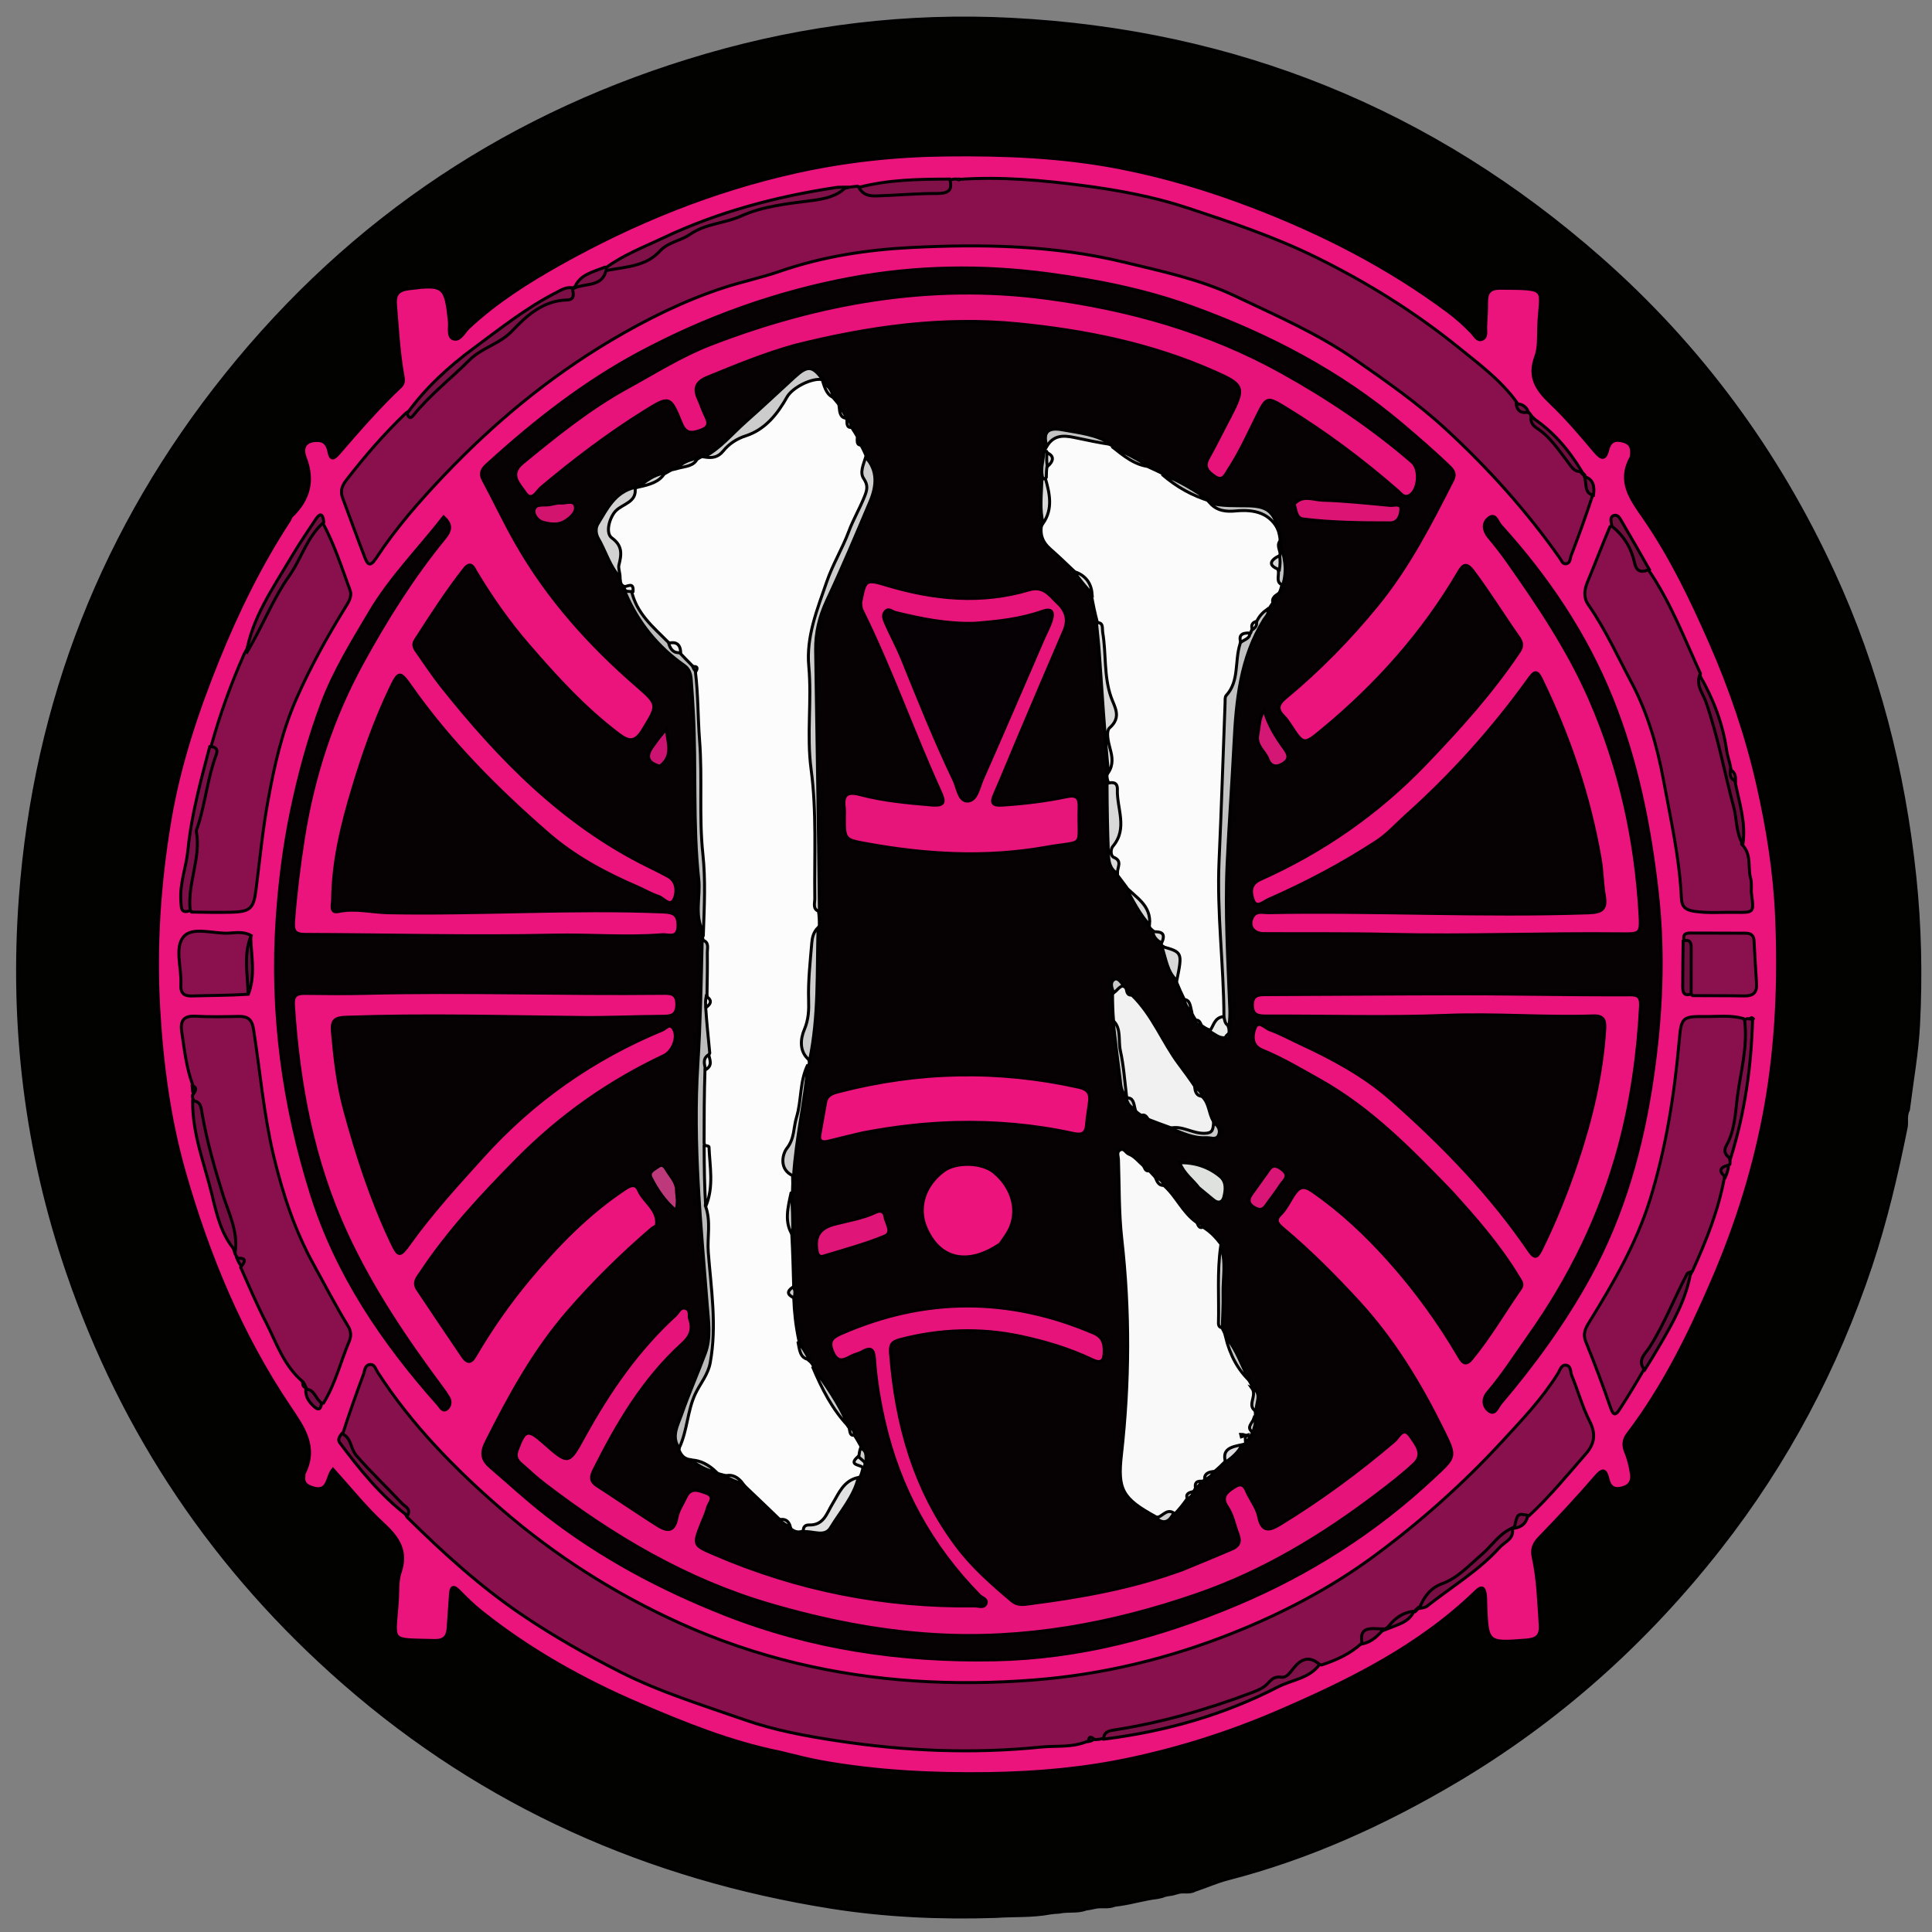 <svg id="vector" xmlns="http://www.w3.org/2000/svg" width="200" height="200" viewBox="0 0 650 650"><rect x="0" y="0" width="650" height="650" fill="#808080" stroke="none"/><path fill="#020201" d="M641.26,379.52C638.07,395.36 634.45,410.71 629.47,425.69C617.95,460.27 601.12,492.1 578.66,520.76C553.87,552.4 524.38,578.88 489.66,599.42C465.55,613.68 440.29,625.12 413.1,632.13C409.46,633.06 406,634.65 402.05,635.95C399.97,637.1 398.01,636.06 395.92,636.86C395.27,637.06 394.98,637.11 394.48,637.25C393.31,637.47 392.31,637.47 391.06,638.02C390.34,638.18 389.98,638.24 389.35,638.41C385.09,638.9 381.24,640.13 376.88,640.76C376.1,640.89 375.71,640.93 375.03,641.01C372.69,642.02 370.47,641.13 368.01,641.81C367,642.06 366.35,642.13 365.38,642.28C362.38,643.41 359.48,642.65 356.33,643.33C355.18,643.39 354.46,643.43 353.39,643.59C347.18,644.77 341.25,644.33 334.93,644.77C316.17,645.38 297.75,644.53 279.77,641.69C218.19,631.93 163.04,607.59 115.77,566.3C72.53,528.53 41.44,482.57 22.82,428.32C8.75,387.34 3.62,345.13 6.85,301.88C11.77,236.15 34.84,177.5 75.99,126.18C118.38,73.31 172.41,37.5 237.55,18.57C271.1,8.82 305.39,4.69 340.25,6.49C415.59,10.37 481.79,37.07 538.48,87C572.08,116.58 598.02,151.9 616.72,192.49C631.72,225.05 640.49,259.29 644.23,295C645.97,311.66 646.32,328.22 645.47,344.83C644.99,354.26 643.27,363.62 642.06,373.41C640.96,375.51 641.75,377.4 641.26,379.52z" stroke="#000000" id="path_0"/><path fill="#EA147C" d="M262.34,589.48C245.57,586.08 230.2,579.83 214.96,573.29C195.94,565.13 178,555.04 161.78,542.09C159.2,540.03 156.83,537.68 154.51,535.32C152.68,533.46 151.76,533.58 151.57,536.27C151.29,540.09 151.03,543.91 150.77,547.73C150.57,550.67 149.4,552.03 146.08,551.93C130.57,551.49 132.74,552.91 133.7,538.4C133.91,535.25 133.62,531.91 134.61,529.01C137.03,521.9 134.05,517.43 128.99,512.76C122.94,507.19 117.77,500.66 112.02,494.33C109.8,496.9 110.66,502.33 105.08,500.49C102.91,499.78 101.97,498.86 102.24,496.67C102.28,496.34 102.21,495.96 102.35,495.68C106.85,486.76 101.98,480.16 97.27,473.16C81,448.95 70,422.25 62.03,394.36C56.92,376.44 54.47,357.98 53.4,339.3C52.19,318.09 53.62,297.1 57.12,276.22C60.26,257.46 66.24,239.53 73.35,221.94C79.96,205.57 87.72,189.81 97.39,175.02C97.66,174.61 97.75,174.03 98.08,173.7C103.89,168.13 105.68,161.77 102.68,154.01C101.38,150.66 102.59,148.11 106.85,148.19C109.41,148.23 110.27,149.92 110.67,152.01C111.19,154.69 112.2,154.58 113.79,152.75C120.55,144.95 127.29,137.13 134.81,130.04C136.09,128.83 135.72,127.4 135.45,125.87C134.12,118.17 133.71,110.36 133.06,102.58C132.75,98.87 134.12,97.58 137.63,97.14C149.28,95.68 149.94,96.19 151.19,108.06C151.41,110.11 150.55,113.3 152.48,113.99C154.78,114.83 156.09,111.7 157.7,110.2C166.89,101.63 177.43,94.94 188.27,88.85C213.43,74.73 239.99,63.96 268.23,57.74C284.68,54.12 301.35,52.33 318.22,52.14C337.9,51.91 357.49,52.68 376.86,56.46C392.03,59.43 406.78,63.85 421.25,69.39C444.79,78.4 467.02,89.75 487.27,104.84C490.09,106.94 492.66,109.27 495.1,111.79C496.08,112.8 496.96,114.77 498.56,114.17C500.41,113.48 499.74,111.32 499.84,109.74C500,107.08 500.14,104.41 500.13,101.75C500.11,98.56 501.1,96.94 504.77,96.97C521.68,97.11 518.11,96.83 517.68,110.21C517.58,113.52 517.8,117.08 516.68,120.08C514.13,126.9 517.08,131.15 521.77,135.6C527.05,140.61 531.78,146.24 536.5,151.81C538.61,154.3 539.98,155.03 540.93,151.27C541.68,148.28 543.43,147.69 546.15,148.44C548.92,149.2 549.16,151.17 548.85,153.5C548.82,153.66 548.79,153.84 548.71,153.98C544.22,162.17 548.82,167.99 553.28,174.46C562.25,187.48 569.07,201.71 575.43,216.2C582.2,231.62 587.6,247.41 591.34,263.81C594.7,278.58 597.1,293.47 597.73,308.64C598.61,329.8 597.8,350.8 594.11,371.74C590.5,392.17 584.37,411.74 576.2,430.7C568.38,448.87 559.69,466.59 547.63,482.44C546.26,484.24 545.96,486.21 546.94,488.53C547.91,490.8 548.47,493.29 548.87,495.75C549.25,498.1 548.46,499.88 545.76,500.59C543.01,501.31 541.63,500.25 541.02,497.74C540.23,494.54 539.41,493.79 536.82,496.8C530.74,503.84 524.39,510.66 517.91,517.34C515.93,519.38 515.24,521.2 515.84,523.95C517.49,531.43 517.66,539.09 518.19,546.71C518.46,550.61 516.71,551.54 513.41,551.79C500.37,552.8 500.38,552.84 499.86,539.83C499.82,538.66 499.87,537.48 499.7,536.34C499.33,533.93 498.43,533.58 496.55,535.4C477.48,553.87 454.23,565.38 430.17,575.77C414.07,582.73 397.51,588.02 380.47,591.67C364.86,595.02 348.95,596.45 332.92,596.69C313.92,596.97 295.05,596.06 276.34,592.69C271.77,591.87 267.27,590.65 262.34,589.48z" stroke="#000000" id="path_1"/><path fill="#060204" d="M488.21,400.83C496.6,410.06 504.54,419.17 510.83,429.62C511.66,431.01 512.62,431.99 511.55,433.53C506.06,441.4 501.25,449.73 495.13,457.17C492.84,459.95 491.78,457.93 490.75,456.19C484,444.71 476.19,433.95 467.34,424.05C459.59,415.39 451.14,407.39 441.47,400.74C438.58,398.75 437.12,399.36 435.46,401.77C433.87,404.09 432.78,406.7 430.69,408.73C428.55,410.8 430.39,412.21 431.97,413.55C441.01,421.17 449.31,429.53 457.3,438.24C469.09,451.12 477.95,465.88 485.61,481.42C489.99,490.31 489.62,490.15 482.28,497.03C462.78,515.29 440.54,529.45 416.07,539.76C390.09,550.7 363.06,557.9 334.54,558.44C303.29,559.04 273.02,554.62 243.79,543.09C222.32,534.63 202.22,523.92 184,509.78C177.45,504.7 171.33,499.03 165.02,493.63C162.18,491.19 161.67,488.93 163.59,485.13C171.38,469.65 179.65,454.49 191.05,441.34C199.75,431.3 209.23,421.97 219.33,413.31C219.83,412.88 220.82,412.57 220.87,412.12C221.49,406.92 216.6,404.49 214.84,400.44C213.76,397.99 211.92,398.93 210.28,400.02C197.82,408.28 187.48,418.93 178,430.29C171.24,438.4 165.12,447.15 159.77,456.33C158.31,458.84 156.98,458.31 155.69,456.42C150.57,448.9 145.52,441.32 140.45,433.76C138.85,431.38 140.56,429.67 141.72,427.93C150.97,414.03 162.28,401.92 173.99,390.06C188.42,375.45 204.82,363.88 223.33,355.16C226.33,353.74 228.11,349.08 226.69,346.35C225.45,343.98 224.03,346.04 222.95,346.49C199.54,356.17 179.3,370.35 162.31,389.21C153.87,398.57 145.36,407.84 138,418.09C134.46,423.02 134.09,423 131.56,417.61C124.89,403.43 120.06,388.62 115.96,373.5C113.59,364.75 112.61,355.93 111.83,347C111.49,343.12 112.81,342.37 116.49,342.24C142.98,341.31 169.45,342.06 195.92,342.32C204.91,342.41 213.9,341.97 222.89,341.92C225.71,341.9 227.65,341.67 227.7,338C227.76,334.19 225.68,334.17 222.92,334.2C189.47,334.58 156.03,333.39 122.58,334.22C115.93,334.38 109.27,334.29 102.62,334.22C99.76,334.18 98.51,334.93 98.73,338.26C100.45,364.83 105.28,390.65 116.52,414.99C125.11,433.61 136.51,450.5 148.71,466.89C149.5,467.95 150.27,469.03 150.94,470.17C151.71,471.47 151.48,473.02 150.51,473.88C148.96,475.26 148.2,473.39 147.43,472.53C128.82,451.62 113.29,428.8 104.8,401.83C95.28,371.6 91.09,340.62 93.26,308.95C94.09,296.9 95.56,284.92 98.04,273C100.62,260.6 103.92,248.46 108.31,236.7C112.38,225.82 118.57,215.83 124.5,205.83C131.38,194.24 140.92,184.63 149.27,173.93C151.91,176.4 151.86,178.25 149.56,181.07C138.89,194.08 129.97,208.32 121.9,223.03C111.78,241.5 105.34,261.28 102.07,282.11C100.63,291.31 99.48,300.52 98.78,309.81C98.55,312.99 99.06,314.36 102.57,314.37C130.52,314.45 158.49,315.2 186.43,314.61C198.56,314.35 210.68,315.44 222.79,314.48C224.92,314.31 228.06,315.97 228.11,311.47C228.15,307.67 226.61,306.97 223.05,306.82C192.26,305.56 161.48,307.67 130.68,307.09C125.07,306.99 119.54,305.46 113.8,306.69C110.91,307.3 111.89,304.23 111.91,302.71C112.03,289.78 115.1,277.35 118.8,265.07C122.24,253.6 126.21,242.32 131.39,231.5C134.09,225.87 134.56,225.72 138.1,230.77C151.26,249.53 167.35,265.64 184.51,280.55C193.21,288.11 203.59,293.74 214.34,298.34C216.78,299.39 219.08,300.81 221.6,301.6C223.32,302.15 225.55,305.49 226.88,302.28C227.76,300.13 227.86,296.56 224.71,294.83C222.52,293.62 220.29,292.52 218.05,291.42C189.51,277.36 167.97,255.27 148.51,230.8C145.64,227.19 143.11,223.31 140.44,219.53C139.57,218.31 138.65,217.05 139.68,215.45C144.95,207.27 150.19,199.07 156.22,191.4C158.5,188.51 159.45,191.25 160.14,192.4C165.35,201.11 171.17,209.4 177.8,217.06C187.13,227.86 196.75,238.39 208.24,247.05C211.81,249.74 213.83,249.61 216.32,245.49C221.28,237.26 221.74,237.19 214.26,230.71C198.32,216.9 184.42,201.39 173.9,183.05C169.85,175.99 166.39,168.59 162.54,161.42C160.95,158.46 163.16,156.92 164.73,155.5C180.26,141.4 196.7,128.58 215.31,118.63C237.63,106.7 261.21,98.28 285.97,93.63C308.11,89.47 330.42,89.12 352.97,92.16C369.39,94.38 385.43,97.58 400.88,103.19C426.63,112.53 450.73,125 471.81,142.86C477.14,147.39 482.42,151.93 487.46,156.77C488.87,158.14 489.86,159.36 488.76,161.51C481.31,176.17 473.79,190.82 463.32,203.62C454.04,214.96 443.81,225.42 432.52,234.77C429.63,237.16 429.7,238.8 432.06,241.16C432.88,241.97 433.53,242.97 434.16,243.94C438.62,250.74 438.59,250.71 445.03,245.39C463.23,230.33 478.75,212.96 490.72,192.52C492.16,190.07 493.28,189.03 495.65,192.19C501.04,199.37 505.72,207 510.87,214.32C512.09,216.06 512.36,217.37 511.11,219.23C501.94,232.94 490.97,245.09 479.56,256.97C463.54,273.65 445,286.51 424,295.9C420.18,297.6 420.85,300.79 421.72,303C422.78,305.66 425.15,303.33 426.73,302.64C439.37,297.08 451.56,290.65 463.12,283.09C466.78,280.71 469.64,277.43 472.87,274.55C488.41,260.67 502.27,245.27 514.42,228.35C516.34,225.68 517.15,225.55 518.63,228.61C527.95,247.86 534.73,267.92 538.37,289C539.08,293.09 539.06,297.3 539.77,301.39C540.54,305.85 539.02,306.95 534.54,307.11C498.6,308.35 462.67,306.39 426.73,307.06C424.85,307.1 422.57,306.26 421.37,308.62C419.91,311.49 421.62,314.07 425.11,314.1C439.26,314.2 453.42,314.01 467.57,314.35C493.39,314.96 519.2,313.9 545.01,314.17C551.97,314.24 552.14,314.28 551.74,307.35C550.33,282.41 544.99,258.35 535.01,235.42C527.71,218.62 517.51,203.5 507,188.6C505.09,185.9 503.04,183.28 500.91,180.74C499.14,178.64 498.73,176.16 500.64,174.47C503.14,172.27 503.79,175.61 504.88,176.81C520.65,194.19 533.63,213.5 542.36,235.27C550.73,256.14 555.08,278.03 557.6,300.47C559.94,321.36 558.91,342.05 555.93,362.52C552.53,385.83 546.29,408.46 534.74,429.53C526.28,444.95 516.09,458.9 504.81,472.21C503.83,473.37 503.01,476.33 500.85,474.63C498.96,473.15 498.7,470.61 500.58,468.42C505.66,462.47 509.84,455.86 514.35,449.5C528.19,429.97 538.56,408.79 544.77,385.69C548.92,370.26 551.11,354.48 551.94,338.5C552.09,335.41 551.1,334.69 548.49,334.7C542.84,334.72 537.19,334.71 531.54,334.67C517.88,334.57 504.23,334.35 490.57,334.36C468.92,334.38 447.28,334.56 425.63,334.64C423.21,334.64 421.39,334.93 421.35,338.05C421.31,341.31 422.98,341.84 425.76,341.83C446.09,341.75 466.44,342.4 486.74,341.6C503.2,340.95 519.58,342.35 535.99,341.79C539.68,341.66 540.08,343.42 539.89,346.35C538.91,361.71 535.36,376.52 530.48,391.07C527.15,401 523.28,410.69 518.66,420.1C517.41,422.63 516.62,423.98 514.5,420.88C501.4,401.67 485.33,385.11 467.97,369.83C458.97,361.9 448.38,356.2 437.49,351.15C434.02,349.54 430.65,347.69 427.07,346.4C425.58,345.87 423.3,343 422.19,346.03C421.31,348.41 421.04,351.79 424.61,353.26C431.39,356.04 437.67,359.79 444.04,363.36C461.11,372.92 474.56,386.7 488.21,400.83z" stroke="#000000" id="path_2"/><path fill="#88104C" d="M115.31,482.36C117.53,475.49 119.86,468.92 122.29,462.39C122.73,461.22 122.66,459.5 124.22,459.13C125.99,458.71 126.33,460.54 126.97,461.53C138.41,479.3 153.15,494.3 168.92,507.94C186.87,523.45 206.83,536.16 228.7,546.08C241.52,551.9 254.69,556.35 268.09,559.57C294.19,565.83 320.83,567.3 347.73,565.22C370.81,563.43 393.04,558.04 414.29,549.62C431.13,542.94 447.34,534.54 462.2,523.6C477.95,512 492.37,499.09 505.56,484.78C512.16,477.62 518.93,470.48 524.14,462.12C524.81,461.05 525.23,459.22 526.69,459.29C528.62,459.37 528.3,461.57 528.81,462.81C530.9,467.88 532.34,473.25 534.8,478.12C536.98,482.43 536.56,485.67 533.48,489.19C527.35,496.2 521.47,503.43 514.39,510C511.22,509.5 511.16,512.63 509.29,513.84C509.1,514.11 509,514 509.05,514.05C501.04,521.79 493.85,530.51 483.3,535.25C480.98,536.29 479.86,539.21 477.31,540.83C477.09,541.11 477.04,541.1 477.05,541.07C476.78,541.21 476.54,541.42 476.19,541.87C476.05,542.07 476.08,542.05 476.08,542.07C472.66,543.5 469.89,546.06 466.3,547.83C466.08,548.1 466.04,548.1 466.05,548.08C463.1,548.91 459.69,548.97 458.13,552.87C454.16,556.49 449.67,558.48 444.66,560.15C439.96,559.44 437.23,562.33 433.77,564.17C425.8,568.41 417.65,572.35 408.91,575.1C396.59,578.98 383.99,581.5 371.24,584.82C370.29,585.15 369.6,585.21 368.56,585.28C367.61,585.12 367.03,585.13 366.25,585.68C360.97,588.07 355.49,587.25 350.26,587.78C327.36,590.09 304.53,589.16 281.72,585.68C271.15,584.07 260.62,582.14 250.69,578.67C236.52,573.71 222.1,569.32 208.55,562.44C197.13,556.63 186.06,550.36 175.5,543.2C161.58,533.76 149.15,522.47 136.98,510.44C133.99,504.97 129.19,501.56 125.32,497.33C121.3,492.92 116.9,488.8 115.31,482.36z" stroke="#000000" id="path_3"/><path fill="#89104D" d="M514.08,138.76C514.65,139.01 514.83,139.19 514.99,139.64C520.79,145.83 526.39,151.97 531.82,158.71C532.09,158.93 532.08,158.97 532.06,158.96C532.21,159.22 532.42,159.46 532.86,159.81C533.06,159.95 533.04,159.98 533.05,159.96C534.39,161.94 534.93,164.23 535.78,166.76C533.55,173.66 531.11,180.31 528.58,186.94C528.19,187.93 528.34,189.52 526.84,189.67C525.68,189.79 525.35,188.58 524.79,187.78C513.58,171.83 500.58,157.39 486.29,144.23C476.92,135.6 466.4,128.27 455.9,120.95C443.27,112.15 429.23,106.1 415.5,99.57C403.69,93.96 390.71,91.23 377.99,88.16C354.51,82.49 330.56,82.07 306.64,83.27C291.59,84.03 276.65,86.33 262.25,91.32C256.16,93.43 249.79,94.74 243.66,96.74C230.19,101.12 217.52,107.43 205.42,114.61C184.65,126.96 166.17,142.29 149.48,159.83C141.12,168.61 133.17,177.69 126.52,187.82C124.49,190.92 123.64,189.87 122.74,187.54C120.16,180.88 117.76,174.16 115.26,167.48C114.4,165.19 115.08,163.39 116.53,161.52C122.65,153.62 129.13,146.07 136.6,138.95C142.26,135.54 145.76,130.24 150.51,126.27C155.56,122.04 160.25,117.54 166.23,114.39C170.83,111.97 174.1,107.44 178.72,104.74C182.27,102.66 185.41,99.87 189.78,99.5C191,99.39 191.73,98.32 192.68,97.16C192.88,96.87 192.94,96.86 192.92,96.88C195.98,94.21 200.74,94.5 203.69,90.82C213.42,89.15 220.62,82.93 228.91,79.03C241.82,72.96 255.58,69.24 269.48,66.46C274.43,65.46 279.38,64.09 284.72,63.24C286.03,62.9 287.05,62.8 288.46,62.67C295.59,65.07 302.56,64.49 309.44,63.86C312.84,63.55 317.01,64.85 319.69,60.59C320.45,60.28 320.93,60.23 321.76,60.23C322.11,60.28 322.52,60.43 322.72,60.34C336.89,59.39 350.71,60.62 364.58,62.45C376.47,64.02 388.19,66.19 399.54,69.95C414.17,74.78 428.75,79.66 442.69,86.52C459.93,94.99 476.07,105.04 490.93,117.08C497.69,122.57 504.82,127.82 510.24,135.25C510.67,137.51 512.81,137.38 514.08,138.76z" stroke="#000000" id="path_4"/><path fill="#89104D" d="M64.9,365.19C62.66,359.21 62.05,353.11 61.13,347.07C60.62,343.69 61.62,341.67 65.65,341.89C70.47,342.16 75.31,342.06 80.13,341.96C83.26,341.9 84.76,342.78 85.31,346.33C87.54,360.55 88.72,374.97 92.09,389C95.11,401.58 99.11,413.8 105.43,425.27C109.25,432.22 112.9,439.27 117.04,446.04C118.03,447.67 118.3,449.35 117.49,451.26C114.59,458.11 112.89,465.44 108.84,472.06C105.03,472.61 104.89,469.38 103.18,467.33C102.9,467.07 102.91,467.04 102.92,467.05C102.54,466.51 102.53,465.82 102.02,464.99C95.4,459.47 93,451.69 89.4,444.69C86.38,438.82 83.78,432.74 80.97,426.39C81.34,424.96 81.09,424.07 79.94,423.22C79.43,422.59 79.19,422.11 78.93,421.34C76.02,411.61 73.06,402.18 70.41,392.66C68.38,385.33 66.93,377.86 65.11,370.17C64.78,369.53 64.75,369.15 64.77,368.47C65.69,367.33 65.7,366.37 64.9,365.19z" stroke="#000000" id="path_5"/><path fill="#89104D" d="M585.97,284.02C589.48,287.46 587.93,291.79 588.98,295.48C589.47,297.19 589.05,299.14 589.3,300.94C590.11,306.95 590.12,307.07 583.88,306.95C579.23,306.87 574.57,307.32 569.93,306.58C567.32,306.16 565.83,305.29 565.69,302.25C565.09,288.8 562.09,275.67 559.67,262.5C557.58,251.12 554.34,239.87 548.86,229.52C544.19,220.73 540.08,211.63 534.35,203.42C532.73,201.1 532.97,198.51 534.08,195.85C536.62,189.76 538.95,183.58 541.65,177.21C544.07,175.65 544.92,177.42 545.86,178.71C547.91,181.54 549.68,184.57 550.94,187.83C551.64,189.65 552.69,191.01 554.72,191.91C562.06,202.67 566.62,214.64 572.07,226.55C571.85,230.02 573.78,232.42 574.73,235.13C577.04,241.7 578.91,248.35 580.36,255.19C581.89,262.41 584.14,269.49 585.47,276.79C585.9,279.1 586.12,281.38 585.97,284.02z" stroke="#000000" id="path_6"/><path fill="#89104D" d="M553.09,460.74C550.39,465.44 547.72,469.81 544.94,474.11C543.73,475.98 542.87,476.57 541.88,473.66C539.31,466.14 536.48,458.7 533.5,451.33C532.45,448.7 533.44,446.84 534.67,444.84C542.79,431.7 550.55,418.37 555.16,403.51C560.52,386.19 563.32,368.37 564.93,350.36C565.65,342.34 565.84,341.92 573.72,342C577.86,342.05 582.04,341.45 586.54,342.67C589.37,346.07 588.7,349.78 588.01,353.34C585.89,364.39 585.67,375.8 581.74,386.5C581.39,387.46 581.5,388.48 581.86,389.79C582.12,390.53 582.09,390.96 582,391.7C580.44,392.76 579.68,393.88 580.21,395.91C578.2,407.08 574.11,417.26 569.45,427.56C565.06,434.9 562.95,442.99 558.43,449.91C556.28,453.2 553.85,456.38 553.09,460.74z" stroke="#000000" id="path_7"/><path fill="#89104D" d="M108.59,175.92C112.55,183.29 115,191.02 117.78,198.61C118.57,200.75 117.14,202.78 116.02,204.6C109.92,214.48 104.29,224.66 99.64,235.26C94.84,246.2 92.24,257.89 90.11,269.68C88.34,279.48 87.4,289.36 86.15,299.22C85.34,305.53 84.36,306.74 77.88,306.91C73.56,307.03 69.23,306.93 64.44,306.86C61.52,302.55 62.12,298.11 63.64,293.85C64.44,291.59 64.77,289.49 64.79,287.12C64.84,279.97 66.19,272.97 68.15,266.11C69.5,261.38 70.5,256.59 70.96,251.32C73.95,240.47 77.65,230.22 82.15,220.05C85.86,213.56 87.92,206.56 91.82,200.39C95.98,193.81 99.91,187.08 103.76,180.31C104.79,178.49 105.95,176.52 108.59,175.92z" stroke="#000000" id="path_8"/><path fill="#8A114E" d="M83.3,334.52C76.89,334.93 70.73,334.89 64.57,335.08C61.72,335.16 60.69,333.99 60.85,331.24C61.16,325.78 58.66,318.91 61.71,315.22C64.69,311.6 71.72,314.22 76.97,313.94C79.4,313.8 81.94,313.33 84.52,314.75C83.23,319.45 84.34,323.92 84,328.31C83.85,330.26 84.29,332.25 83.3,334.52z" stroke="#000000" id="path_9"/><path fill="#8B114E" d="M566.59,316.43C566.05,314.12 567.35,313.91 568.79,313.91C574.94,313.92 581.1,313.96 587.25,313.96C589.03,313.96 590.04,314.64 590.13,316.54C590.38,321.34 590.66,326.14 590.98,330.94C591.17,333.92 589.85,335.13 586.86,335.07C581.21,334.95 575.56,335.03 569.44,334.97C566.91,332.53 567.73,329.64 567.52,326.92C567.26,323.54 568.16,320.08 566.59,316.43z" stroke="#000000" id="path_10"/><path fill="#7F1148" d="M284.57,62.97C281.69,66.04 277.39,66.93 273.27,67.46C265.16,68.5 256.65,69.37 249.5,72.62C243.83,75.2 237.45,75.16 232.14,78.86C229.07,81.01 224.76,81.44 221.98,84.5C217.36,89.58 210.88,89.72 204.4,90.94C203.86,90.81 203.71,90.62 203.76,90.14C209.89,85.66 216.69,83.1 223.18,80.02C241.58,71.3 261.07,66.15 281.15,63.1C282.13,62.95 283.14,62.98 284.57,62.97z" stroke="#000000" id="path_11"/><path fill="#7F1149" d="M371.41,585.11C371.17,582.99 372.78,582.37 374.44,582.11C390.6,579.61 406.21,575.15 421.48,569.35C423.39,568.62 425.24,567.82 426.54,566.36C427.85,564.9 428.86,563.96 431.11,564.27C432.9,564.51 434.02,562.72 435.22,561.24C437.42,558.52 440.2,556.67 443.95,559.98C440.59,564.7 434.71,565.1 429.92,567.57C411.66,576.96 392.19,582.51 371.41,585.11z" stroke="#000000" id="path_12"/><path fill="#7C0F46" d="M192.5,96.78C192.89,98.61 193.6,100.87 190.73,100.93C182.77,101.11 177.12,106.24 172.39,111.26C168.12,115.79 162.2,116.88 157.91,121.17C151.68,127.4 144.63,132.83 139.06,139.76C138.11,140.93 137.52,140.71 136.96,139.11C143.26,130.39 150.96,123.37 159.38,117.15C168.32,110.55 177.04,103.59 187.01,98.5C188.63,97.68 190.17,96.58 192.5,96.78z" stroke="#000000" id="path_13"/><path fill="#7D0F48" d="M70.57,251.2C72.49,251.11 73.4,252.16 72.83,253.66C69.86,261.54 69.12,269.98 66.57,277.96C66.37,278.59 65.98,279.28 66.08,279.87C67.67,288.74 62.99,297.1 63.98,306.36C60.75,307.52 61.03,305.32 60.86,303.25C60.38,297.31 62.66,291.78 63.23,286.01C64.38,274.25 67.49,262.89 70.57,251.2z" stroke="#000000" id="path_14"/><path fill="#760E43" d="M64.81,370.38C67.6,370.45 67.65,372.65 68.03,374.84C69.64,384.11 72.23,393.06 75.03,402.06C76.83,407.84 80.02,413.99 79.2,420.83C74.43,415.46 72.88,408.47 71.3,401.88C68.83,391.63 64.72,381.64 64.81,370.38z" stroke="#000000" id="path_15"/><path fill="#7F1148" d="M319.52,60.25C320.64,64.18 318.88,65.11 315.22,65.1C308.52,65.07 301.81,65.7 295.1,65.91C292.8,65.99 290.43,65.79 288.94,63.04C298.81,60.46 308.94,60.27 319.52,60.25z" stroke="#000000" id="path_16"/><path fill="#740E42" d="M108.96,175.67C103.24,180.68 101.44,187.92 97.36,193.68C91.63,201.77 88.16,211.15 82.85,219.83C84.82,207.93 91.73,198.06 97.8,187.81C100.41,183.4 103.27,179.14 106.11,174.87C107.2,173.24 108.52,171.9 108.96,175.67z" stroke="#000000" id="path_17"/><path fill="#7C0F47" d="M582.23,389.72C580.62,388.84 579.69,387.39 580.82,385.39C583.66,380.41 583.84,374.49 584.49,369.26C585.52,360.83 588.1,352.4 586.96,343.25C587.31,342.74 587.69,342.71 588.35,342.74C588.87,342.73 589.1,342.69 589.65,342.82C589.21,358.75 587.08,374.26 582.23,389.72z" stroke="#000000" id="path_18"/><path fill="#6C0D3D" d="M586.39,283.96C584.03,280.38 584.42,275.8 583.29,271.55C580.14,259.76 577.97,247.72 573.94,236.15C572.94,233.29 570.58,230.77 571.82,227.14C576.4,235.03 579.66,243.53 580.94,252.65C581.2,254.5 581.91,256.12 582.27,258.28C582.52,259.99 583.08,261.19 583.71,262.72C585.05,269.83 587.46,276.48 586.39,283.96z" stroke="#000000" id="path_19"/><path fill="#780E44" d="M477.46,541.15C479,537.57 480.91,534.38 485.21,532.81C490.48,530.89 494.33,526.57 498.55,522.96C501.91,520.09 504.26,516.1 508.75,514.1C509.65,517.69 506.31,518.64 504.56,520.59C497.47,528.46 488.33,533.86 480.12,540.38C479.52,540.86 478.6,540.93 477.46,541.15z" stroke="#000000" id="path_20"/><path fill="#6D0E40" d="M553.36,460.86C550.55,457.76 553.68,455.3 555,453.24C560.01,445.37 563.3,436.68 567.64,428.5C567.77,428.26 568.19,428.18 568.85,427.92C567.35,437.19 562.64,445.35 557.89,453.43C556.49,455.83 555.05,458.24 553.36,460.86z" stroke="#000000" id="path_21"/><path fill="#760D43" d="M114.96,482.34C118.28,483.57 117.8,487.26 119.87,489.66C124.76,495.3 130.18,500.39 135.25,505.82C136.24,506.88 138.39,507.53 137.08,509.95C128.01,503.07 121.01,494.33 114.29,485.36C113.64,484.49 114.07,483.46 114.96,482.34z" stroke="#000000" id="path_22"/><path fill="#710F3F" d="M554.9,191.6C552.67,192.53 550.68,192.74 549.96,189.47C548.89,184.59 546.49,180.37 542.28,177.03C542.16,175.77 541.41,174.01 542.88,173.47C544.4,172.92 545.09,174.55 545.72,175.63C548.77,180.82 551.75,186.06 554.9,191.6z" stroke="#000000" id="path_23"/><path fill="#6D0E40" d="M566.27,316.55C569.17,315.84 569,317.82 568.99,319.67C568.99,324.45 568.98,329.22 568.97,334.45C566.16,335.3 566.12,333.44 566.13,331.47C566.17,326.65 566.17,321.83 566.27,316.55z" stroke="#000000" id="path_24"/><path fill="#720D42" d="M532.16,158.57C529.59,158.92 528.77,157.12 527.41,155.35C524.35,151.34 521.53,146.98 517.18,144.13C515.82,143.23 514.92,142.27 515.03,140.21C522.11,144.7 527.61,151.05 532.16,158.57z" stroke="#000000" id="path_25"/><path fill="#67103D" d="M83.43,334.81C83.51,328.36 81.76,321.74 84.33,315.21C84.54,321.67 86.08,328.29 83.43,334.81z" stroke="#000000" id="path_26"/><path fill="#7C0F46" d="M203.58,89.88C203.95,90.03 203.97,90.22 203.99,90.71C202.68,96.67 197.25,95.15 193.28,96.89C194.9,92.45 199.31,91.56 203.58,89.88z" stroke="#000000" id="path_27"/><path fill="#780E44" d="M458.29,553.07C457.02,546.79 461.52,548 465.61,548.05C463.79,550 461.81,552.38 458.29,553.07z" stroke="#000000" id="path_28"/><path fill="#780E44" d="M466.45,548.11C468.55,545.15 471.28,542.59 475.7,542.06C474.1,545.8 470.23,546.59 466.45,548.11z" stroke="#000000" id="path_29"/><path fill="#780E44" d="M509.45,514.18C510.47,509.2 510.61,509.07 514.04,509.86C513.51,512.42 512.05,513.75 509.45,514.18z" stroke="#000000" id="path_30"/><path fill="#721046" d="M102.85,467.45C105.83,467.33 105.98,470.45 108.16,471.99C108.05,473.94 107.29,474.77 105.61,473.17C104.06,471.7 102.77,470.12 102.85,467.45z" stroke="#000000" id="path_31"/><path fill="#720D42" d="M536.1,166.62C532.87,165.95 533.95,162.86 533.05,160.34C535.91,161.15 536.6,163.41 536.1,166.62z" stroke="#000000" id="path_32"/><path fill="#720D42" d="M514.23,138.6C512.13,139.15 510.42,138.54 510.12,135.81C511.98,135.91 513.39,136.6 514.23,138.6z" stroke="#000000" id="path_33"/><path fill="#7C0F47" d="M580.51,395.98C578.55,394.38 578.01,392.8 581.57,392.02C581.54,393.25 581.13,394.5 580.51,395.98z" stroke="#000000" id="path_34"/><path fill="#760E43" d="M79.74,423.4C81.53,423.2 83.37,423.33 81.26,425.97C80.57,425.26 80.19,424.49 79.74,423.4z" stroke="#000000" id="path_35"/><path fill="#89104D" d="M583.9,262.66C582.43,262.23 581.85,261.02 582.18,259.05C583.48,259.58 583.97,260.83 583.9,262.66z" stroke="#000000" id="path_36"/><path fill="#7F1149" d="M366.31,585.9C366.23,584.82 366.46,583.79 368.04,585.04C367.68,585.52 367.14,585.73 366.31,585.9z" stroke="#000000" id="path_37"/><path fill="#760E43" d="M64.66,365.43C66.09,365.61 66.2,366.55 65.09,367.97C64.78,367.4 64.74,366.61 64.66,365.43z" stroke="#000000" id="path_38"/><path fill="#721046" d="M101.79,465.11C102.17,465.29 102.55,465.84 102.93,466.72C102.13,466.83 101.88,466.21 101.79,465.11z" stroke="#000000" id="path_39"/><path fill="#780E44" d="M476.33,542.03C476.23,541.79 476.42,541.52 476.83,541.15C476.91,541.36 476.76,541.68 476.33,542.03z" stroke="#000000" id="path_40"/><path fill="#89104D" d="M589.89,342.78C589.74,342.98 589.52,342.95 588.96,342.85C588.97,342.41 589.33,342.12 589.89,342.78z" stroke="#000000" id="path_41"/><path fill="#720D42" d="M533.05,159.66C532.78,159.77 532.51,159.59 532.14,159.17C532.38,159.09 532.7,159.23 533.05,159.66z" stroke="#000000" id="path_42"/><path fill="#7F1148" d="M322.71,60.21C322.91,60.24 322.64,60.52 322.64,60.52C322.64,60.52 322.28,60.49 322.19,60.39C322.11,60.28 322.51,60.18 322.71,60.21z" stroke="#000000" id="path_43"/><path fill="#FDFCFD" d="M272.07,457.68C272.7,458.15 273.03,458.52 273.42,459.13C276.76,466.46 281.67,472.59 285.31,479.88C285.44,480.2 285.74,480.22 285.76,480.37C286.7,480.88 286.85,481.81 287.44,482.81C288.28,484.2 288.98,485.31 289.72,486.73C290.01,487.93 290.03,488.8 289.65,489.97C288.82,491.67 290.24,492.57 290.29,494.09C290.02,495.16 289.81,495.91 289.39,496.87C285.84,499.64 283.01,502.77 281.3,506.53C279.12,511.32 276.12,514.54 270.31,515.04C268.7,515.67 267.53,515.47 266.18,514.43C265.08,512.89 263.95,511.97 262.29,511.19C258.27,507.33 254.49,503.67 250.42,499.83C248.33,498.3 246.48,497.07 243.95,496.4C242.92,496.14 242.23,495.97 241.28,495.68C238.41,493.91 235.61,492.58 232.51,491.12C230.38,490.92 229.28,489.85 228.47,487.92C228.45,481.9 229.73,476.5 232.07,471.32C234.04,466.96 235.82,462.51 237.51,458.04C239.92,451.63 239.33,444.86 238.79,438.27C237.93,427.85 236.77,417.45 236.41,406.56C238.25,399.2 238.32,392.28 236.24,384.96C234.98,377 235.57,369.42 235.8,361.42C236.56,359.23 237.92,357.69 237.58,355.21C237.01,350.06 236.49,345.3 236.24,340.13C236.8,338.13 237.95,336.61 236.92,334.39C236.25,328.25 236.58,322.47 236.52,316.29C236.37,315.45 236.31,315.01 236.32,314.25C235.65,304.02 235.31,294.09 235.14,284.19C234.83,265.84 234.42,247.49 233.37,228.78C232.93,227.28 233.4,226.04 232.49,224.77C230.79,223.56 229.58,222.33 228.51,220.54C227.8,218.57 226.94,217.22 224.65,216.88C218.61,212.63 214.46,207.3 212.02,200.3C211.89,198.79 211.19,198.03 209.98,197.27C208.75,196.84 208.89,195.91 208.54,194.96C207.78,192.35 206.54,190.19 207.22,187.56C207.72,185.64 206.62,184.11 205.56,182.53C202.28,177.65 202.97,173.71 207.62,170C209.71,168.33 211.84,166.73 213.74,164.3C214,164 214.23,163.73 214.41,163.75C217.66,162.58 220.32,160.51 223.76,159.3C224.94,158.59 225.85,158.11 227.06,157.56C229.96,157.08 231.94,155.17 234.76,154.38C235.34,154.01 235.63,153.84 236.18,153.64C239.25,153.09 241.62,151.95 243.58,149.68C244.95,148.1 246.71,146.65 248.82,146.05C255.86,144.02 260.13,138.85 263.63,132.93C265.85,129.18 269.72,128.14 273.21,126.47C274.31,125.93 275.46,126.57 276.54,127.78C276.79,128.06 277.08,128.37 277.1,128.58C278.2,130.32 279.5,131.69 280.33,133.79C281.05,134.69 281.61,135.27 282.3,136.14C282.6,138.05 283.69,139.22 284.72,140.78C284.94,141.04 285,141 284.98,141.03C285.69,141.75 285.84,142.78 286.54,143.83C287.27,144.96 287.85,145.84 288.51,147.03C288.24,148.33 289.06,148.85 289.68,149.79C290.33,150.97 290.77,151.9 291.31,153.14C295.07,164.65 289.91,174.02 285.23,183.54C281.43,191.25 278.13,199.18 275.38,207.34C273.99,211.47 273.48,215.71 273.45,220.09C273.25,248.84 275.53,277.54 275.4,306.69C275.62,308.43 275.68,309.77 275.66,311.51C274.05,315.69 274.07,319.8 274.06,323.67C274.04,334.58 271.67,345.31 272.14,356.63C272.27,357.22 272.32,357.39 272.25,357.79C270.15,363.61 270.25,369.56 269.08,375.29C268.27,379.26 268.25,383.33 266.18,387.06C264.75,389.63 265.49,392.53 266.65,395.59C266.73,397.35 266.73,398.72 266.64,400.5C265.53,405.71 265.95,410.55 266.42,415.74C266.72,421.41 266.86,426.74 267.02,432.53C266.56,434.11 266.5,435.22 267.05,436.69C267.23,441.5 267.72,445.92 268.7,450.68C269.54,453.32 270.65,455.44 272.07,457.68z" stroke="#000000" id="path_44"/><path fill="#FBFBFB" d="M431.27,196.71C431.04,197.91 430.77,198.75 430.22,199.79C429.33,200.79 429.09,201.81 428.23,202.82C427.74,203.54 427.45,204.03 426.96,204.72C425.85,206.2 425.13,207.61 423.82,209C422.84,210.01 422.26,210.88 421.86,212.23C421.62,212.72 421.5,212.91 421.15,213.32C419.47,214.27 418.12,215.04 418.48,217.41C416.9,223.46 417.33,229.6 414.33,234.92C413.68,236.09 413.68,237.5 413.65,238.83C413.02,262.74 411.09,286.61 411.47,310.56C411.62,320.52 413.37,330.4 412.87,340.81C411.4,343.34 409.79,345.23 407.15,346.59C406.01,346.22 405.28,345.75 404.3,345.07C403.52,344.42 403,343.97 402.3,343.23C401.68,342.29 401.3,341.61 400.84,340.64C400.21,338.96 399.34,337.74 398.41,336.19C397.48,334.28 396.72,332.62 395.91,330.63C395.23,329.28 394.8,328.16 395.17,327.02C396.44,323.03 394.43,320.58 391.14,318.28C390.88,318.02 390.61,317.85 390.62,317.69C390.43,315.87 389.47,314.63 388.07,313.29C387.43,312.78 387.07,312.45 386.68,311.86C385.91,306.16 381.32,302.99 378.8,298.22C377.82,296.88 376.98,295.85 376.01,294.51C373.83,289.68 372.52,285.61 374.81,280.2C377.01,275.01 375.39,268.94 372.96,263.34C372.5,262.35 372.39,261.51 372.42,260.37C373.35,257.79 372.84,255.54 372.49,253.24C371.91,249.34 371.15,245.39 373.33,241.67C374.42,239.81 373.26,238.16 372.82,236.45C370.9,229.08 370.7,221.5 370.01,213.98C369.88,212.51 370.25,210.99 369.18,209.32C368.35,206.25 367.79,203.49 367.2,200.33C366.56,196.54 363.51,194.92 361.41,192.19C358.58,189.5 356,187.02 353.31,184.66C350.9,182.55 349.78,180.02 350.45,176.45C352.45,171.48 351.39,166.71 351.26,161.63C351,160.31 351.02,159.34 351.12,158.03C351.53,156.33 353.04,155.29 352.14,153.36C351.86,152.93 351.75,152.76 351.55,152.29C351.48,151.58 351.5,151.16 351.68,150.47C352.69,146.99 354.89,145.25 358.08,145.72C363.27,146.48 368.73,146.43 373.73,149.72C374.11,149.9 374,149.99 374.05,149.94C378.02,152.54 382.36,154.47 386.62,157.2C388.08,157.86 389.23,158.39 390.65,159.09C395.81,162.88 401.74,164.74 406.84,168.69C407.13,168.89 406.99,168.96 407.05,168.92C410.92,171.42 415.25,170.97 419.49,171C425.93,171.06 427.74,172.32 430.14,178.75C430.42,179.86 430.59,180.59 430.72,181.69C430.92,183.62 431.5,185.11 431.34,187C429.6,188.51 428.91,189.87 430.58,191.93C431.28,193.57 431.37,194.95 431.27,196.71z" stroke="#000000" id="path_45"/><path fill="#E6147A" d="M397.95,528.06C403.69,525.69 409.08,523.48 414.43,521.19C416.72,520.21 417.54,518.86 416.49,516.11C415.31,513.04 414.78,509.7 412.89,506.91C410.47,503.36 413.15,501.72 415.5,500.22C418.56,498.27 419.08,501.21 420.03,502.99C421.28,505.34 422.93,507.65 423.44,510.18C424.51,515.38 426.85,515.17 430.62,512.86C444.25,504.53 457.06,495.1 469.21,484.74C470.65,483.5 472.08,479.71 474.51,483.24C476.32,485.88 479.26,489.19 475.76,492.49C471.89,496.12 467.66,499.38 463.43,502.59C444.83,516.74 424.95,528.74 402.8,536.4C374.14,546.31 344.65,551.77 314.15,549.89C295.34,548.73 277,545.04 258.87,539.72C230.8,531.49 206.29,516.93 183.31,499.35C180.95,497.54 178.72,495.55 176.51,493.54C174.87,492.05 172.87,490.95 174.04,487.8C176.55,481.02 177.48,480.61 182.84,485.34C191.36,492.87 191.27,492.82 196.58,483.17C204.87,468.11 214.56,454.07 227.35,442.41C228.35,441.5 228.93,439.46 230.86,440.27C232.4,440.92 231.61,442.65 232.04,443.82C233.29,447.3 232.13,449.75 229.48,452.15C216.45,463.98 207.71,478.84 199.92,494.36C198.77,496.64 198.41,498.26 200.83,499.84C207.49,504.16 214.04,508.63 220.73,512.91C223.81,514.89 226.75,516.13 227.74,510.59C228.16,508.21 229.71,506.04 230.74,503.77C232.37,500.2 235.1,501.47 237.56,502.35C240.88,503.53 238.44,505.62 238.04,507.25C237.6,509.01 236.79,510.68 236.12,512.37C233.17,519.82 233.17,519.81 240.18,522.83C268.2,534.94 297.49,540.71 328,540.3C329.24,540.29 330.97,541.06 331.65,539.67C332.46,538.02 330.43,537.64 329.58,536.78C313.33,520.25 302.57,500.79 297.42,478.11C295.86,471.26 294.71,464.41 294.23,457.44C294.01,454.33 293.35,452.89 290.09,454.76C288.96,455.42 287.58,455.64 286.41,456.26C283.84,457.63 281.77,458.65 280.15,454.74C278.73,451.31 279.87,450.05 282.84,448.75C311.21,436.26 339.55,436.33 367.99,448.52C371.07,449.84 371.56,452.06 371.5,454.92C371.43,457.91 370.42,458.85 367.5,457.46C359.82,453.79 351.71,451.36 343.4,449.59C329.82,446.71 316.35,447.18 302.9,450.67C300.03,451.41 299.38,452.35 299.62,455.36C301.45,479.03 307.57,501.23 322.09,520.42C327.31,527.31 333.84,533.06 340.48,538.63C342.48,540.3 344.56,539.8 346.62,539.54C363.95,537.32 381.1,534.24 397.95,528.06z" stroke="#000000" id="path_46"/><path fill="#E8137A" d="M267.37,116.2C257.05,119.1 247.54,123.01 238.02,126.92C234.28,128.46 233.32,130.56 234.94,134.12C235.69,135.77 236.25,137.51 237.01,139.16C238.03,141.35 239.37,143.45 235.82,144.72C232.9,145.76 230.77,146.2 229.22,142.38C225.46,133.1 225.25,133.15 216.75,138.44C204.48,146.08 193.02,154.82 181.96,164.1C180.62,165.23 178.88,169.09 176.64,165.67C174.82,162.9 171.07,159.68 175.8,155.79C187.08,146.51 198.38,137.37 211.29,130.3C220.48,125.27 229.38,119.61 239.15,115.85C275.52,101.85 312.99,95.13 352.01,100.34C379.87,104.05 406.57,111.51 431.31,125.28C446.88,133.95 461.59,143.81 475.08,155.46C477.89,157.89 477.25,165.11 474.12,166.72C472.35,167.63 471.45,166.14 470.34,165.17C458.56,154.88 446.09,145.53 432.75,137.36C426.22,133.36 426.17,133.41 422.85,140.08C419.81,146.19 417.02,152.42 413.25,158.14C412.2,159.72 411.43,162.12 408.75,160.3C406.56,158.82 404.82,157.23 406.51,154.18C408.86,149.97 411,145.64 413.23,141.37C413.38,141.07 413.56,140.79 413.71,140.49C419.01,130.24 418.62,129.49 408.34,124.95C387.42,115.7 365.38,111.24 342.79,108.98C317.32,106.44 292.42,109.92 267.37,116.2z" stroke="#000000" id="path_47"/><path fill="#F9F9F9" d="M388.95,510.35C377.57,504.13 375.97,501.18 377.31,489.27C380.01,465.16 380.14,441.07 377.42,416.92C376.43,408.04 376.59,399.02 376.29,390.06C376.26,388.99 375.56,387.58 376.86,386.89C378.22,386.16 378.74,387.89 379.76,388.28C381.69,389.02 382.91,390.66 384.65,392.2C385.48,392.73 386,393.09 386.61,393.83C387.39,394.67 387.97,395.25 388.74,396.1C389.87,396.93 390.68,397.64 391.53,398.8C395.83,402.56 397.8,407.94 402.62,411.28C403.48,411.76 404.02,412.1 404.68,412.81C407.26,414.37 409.07,416.32 410.87,418.69C411.13,428.09 410.86,437.17 411.13,446.68C411.55,447.66 411.92,448.21 412.37,449.08C414.44,454.74 417.56,459.49 420.43,464.78C420.78,465.41 420.96,465.73 421.2,466.32C423.51,468.95 422.1,471.74 422.28,474.71C422.4,475.5 422.41,475.93 422.29,476.66C422.19,478.53 421.33,479.89 421.22,481.74C421.28,482.24 421.26,482.42 421.05,482.79C420.71,483.1 420.58,483.22 420.21,483.42C419.97,483.5 419.58,483.25 419.58,483.25C419.58,483.25 419.49,483.71 419.51,483.96C419.49,484.54 419.42,484.86 419.13,485.37C418.85,485.74 418.71,485.9 418.38,486.03C416.26,487.83 413.28,488.49 412.2,491.71C410.96,492.98 409.92,493.97 408.59,495.07C407.09,495.68 406.35,496.73 405.23,497.83C405.02,498.07 404.91,498.36 404.76,498.39C403.17,498.34 402.94,499.56 402.19,500.7C401.93,501.12 401.89,501.3 401.69,501.68C400.99,502.76 399.85,503.01 399.38,504.26C398.15,506.05 396.93,507.55 395.41,509.18C393.1,509.4 391.51,511.61 388.95,510.35z" stroke="#000000" id="path_48"/><path fill="#E7147A" d="M289.55,202.87C291.11,194.78 291.17,194.78 298.61,196.99C314.36,201.68 330.26,203.21 346.26,198.44C351.13,196.99 353.16,200.35 355.88,202.92C358.76,205.63 359.54,208.6 357.92,212.35C352.71,224.38 347.61,236.45 342.49,248.51C339.84,254.77 337.3,261.07 334.57,267.3C333.24,270.32 334.01,271.07 337.23,270.87C344.53,270.4 351.78,269.54 358.93,268.03C362.17,267.35 363.15,268.39 363.06,271.5C362.65,285.94 365.63,282.63 351.82,285.08C331.58,288.68 311.43,287.49 291.32,283.81C284.27,282.52 284.09,282.42 284.08,275.29C284.08,274.12 284.2,272.94 284.05,271.79C283.49,267.5 284.9,266.15 289.34,267.33C297.21,269.41 305.33,270.15 313.45,270.83C317.99,271.2 317.87,269.71 316.38,266.42C307.18,246.18 299.84,225.14 289.97,205.19C289.69,204.61 289.69,203.89 289.55,202.87z" stroke="#000000" id="path_49"/><path fill="#EC137C" d="M290.28,381.13C286.15,382.11 282.43,383 278.72,383.93C276.65,384.46 275.41,384.08 275.86,381.58C276.5,377.99 277.11,374.39 277.77,370.81C278.22,368.42 280.18,367.81 282.14,367.3C309,360.28 335.97,359.75 363.09,365.82C365.78,366.42 366.83,367.75 366.59,370.27C366.33,372.91 365.76,375.53 365.58,378.18C365.38,381.28 364.15,382 361.07,381.33C348.01,378.47 334.76,377.31 321.4,377.65C311.08,377.92 300.84,379.12 290.28,381.13z" stroke="#000000" id="path_50"/><path fill="#F1F1F1" d="M404.36,368.83C406.89,371.17 406.55,374.4 408.18,377.13C409.72,381.17 408.36,382.31 404.44,382.1C400.84,381.91 397.7,380.53 393.95,379.44C391.26,378.47 388.98,377.65 386.41,376.63C385.48,376.16 384.87,375.86 384.02,375.31C383.14,374.73 382.56,374.3 381.89,373.61C381.12,371.99 380.09,370.85 379.18,369.26C378.92,369.05 378.99,369 378.97,369.03C376.08,364.6 377.29,359.34 376.22,354.5C375.45,351.01 374.67,347.37 374.63,343.3C374.39,340.26 374.3,337.6 374.3,334.51C375.09,332.81 375.54,331.25 377.8,331.75C378.43,332.03 378.69,332.2 378.96,332.69C379.5,333.53 380.06,334.05 380.82,334.8C387.84,341.63 391.08,350.67 396.69,358.12C398.46,360.47 400.2,362.84 402.01,365.55C402.73,366.81 403.63,367.54 404.36,368.83z" stroke="#000000" id="path_51"/><path fill="#ED137C" d="M336.49,418.5C325.51,426.01 315.95,423.73 311.43,412.87C308.65,406.2 311.04,398.73 317.49,393.94C321.71,390.81 330.38,391.05 334.43,394.41C340.78,399.69 342.82,407.56 339.43,414.03C338.66,415.49 337.63,416.82 336.49,418.5z" stroke="#000000" id="path_52"/><path fill="#BCBCBC" d="M236.24,316.26C238.73,316.89 237.95,318.95 237.97,320.64C238.03,325.1 237.95,329.56 237.87,334.48C237.97,336.12 238.11,337.29 237.41,338.73C237.75,343.98 238.27,348.92 238.79,354.27C237.72,356.1 238.32,357.99 237.19,359.73C236.91,368.02 236.89,376.05 236.88,384.56C239.06,391.68 237.9,398.45 237.3,405.6C239.29,410.92 237.9,416.19 238.29,421.26C239.24,433.61 241.24,445.97 238.95,458.46C238.21,462.55 235.54,465.52 233.92,468.97C231.2,474.76 231.33,481.14 228.51,487.17C225.71,483.4 228.06,479.5 229.37,475.73C231.77,468.85 234.73,462.17 237.28,455.34C239.28,450.02 238.36,444.49 237.94,439.04C235.86,412.07 233.06,385.11 234.79,358C235.67,344.22 235.91,330.43 236.24,316.26z" stroke="#000000" id="path_53"/><path fill="#C3C2C3" d="M411.79,342.33C411.73,324.57 409.36,307.2 410.14,289.7C410.94,271.95 411.49,254.18 412.17,236.42C412.2,235.6 412.07,234.51 412.53,234.01C417.02,229.14 415.32,222.62 417.19,216.66C417.47,214.41 419.03,214.02 420.62,213.19C420.84,212.96 420.94,212.5 420.98,212.27C421.68,211.26 421.89,210.22 422.75,209.21C423.6,207.32 424.78,206.08 426.42,204.92C427.11,206.46 425.87,207.43 425.23,208.45C417.19,221.32 415.89,235.71 415.15,250.36C414.48,263.74 413.47,277.11 412.86,290.51C412.11,306.96 413.13,323.32 413.77,339.72C413.83,341.21 413.76,342.71 413.56,344.64C411.21,345.43 411.31,344.09 411.79,342.33z" stroke="#000000" id="path_54"/><path fill="#CCCDCC" d="M275.69,306.64C273.28,306.01 274.15,303.9 274.13,302.23C273.94,287.76 274.8,273.2 272.89,258.86C271.34,247.25 273.17,235.73 272.11,224.18C271.19,214.18 274.95,205.05 278.13,195.78C280.16,189.85 283.44,184.54 285.62,178.66C287,174.93 289.18,171.19 290.77,167.28C291.75,164.85 292.16,163.33 290.58,161.01C289.22,159.01 290.42,156.49 291.24,153.85C295.39,158.27 294.92,163.55 292.68,168.82C287.97,179.93 283.3,191.07 278.18,201.99C275.64,207.42 274.32,212.91 274.41,218.79C274.87,247.92 275.35,277.05 275.69,306.64z" stroke="#000000" id="path_55"/><path fill="#BCBCBC" d="M212.49,198.9C214.19,206.36 219.58,210.81 224.63,215.87C226.24,217.08 227.53,218.15 228.78,219.72C230.18,221.17 231.33,222.41 232.77,223.82C233.44,224.4 233.79,224.86 233.93,225.73C234.93,233.7 234.77,241.47 235.37,249.14C236.36,261.91 235.12,274.69 236.48,287.41C237.4,296.02 236.97,304.66 236.66,313.61C233.5,308.08 235.73,301.85 235.08,295.79C233.08,277.27 234.27,258.59 233.28,240C233.08,236.19 232.84,232.37 232.55,228.56C232.41,226.72 231.92,225.07 230.21,223.87C221.33,217.63 214.69,209.53 210.34,199.25C210.96,198.39 211.6,198.36 212.49,198.9z" stroke="#000000" id="path_56"/><path fill="#DC1574" d="M435.41,169.6C438.3,166.34 441.83,168.21 444.98,168.29C452.55,168.5 460.11,169.34 467.67,170.03C468.97,170.15 471.35,169.2 471.31,171.27C471.28,173.17 470.49,175.92 467.75,175.91C458,175.91 448.23,175.82 438.53,174.63C436.04,174.33 436.13,171.8 435.41,169.6z" stroke="#000000" id="path_57"/><path fill="#E01578" d="M274.86,420.65C273.96,415.28 276.47,412.98 280.98,411.83C285.61,410.64 290.38,409.9 294.73,407.82C296.4,407.02 297.54,407.81 297.71,409.22C297.99,411.47 300.64,414.65 297.59,415.9C290.9,418.65 283.85,420.52 276.92,422.65C275.9,422.96 275,422.31 274.86,420.65z" stroke="#000000" id="path_58"/><path fill="#CCCCCC" d="M276.79,127.73C273.12,127 266.55,130.43 264.79,133.57C261.57,139.3 257.43,144.52 250.95,146.62C247.74,147.65 245.23,149.39 243.35,151.7C241.54,153.92 239.66,154.18 236.86,153.75C242.29,150.94 246.29,145.97 250.96,141.85C256.52,136.94 261.92,131.83 267.4,126.82C271.7,122.89 273.37,123 276.79,127.73z" stroke="#000000" id="path_59"/><path fill="#CCCDCC" d="M272.38,356.72C268.82,353.96 269.26,349.57 270.59,346.44C272.06,343 272.16,339.78 272.05,336.42C271.85,329.96 272.59,323.58 273.12,317.18C273.27,315.38 273.69,313.59 275.24,312.02C274.77,326.75 275.52,341.69 272.38,356.72z" stroke="#000000" id="path_60"/><path fill="#D1D2D1" d="M213.63,163.97C214.49,168.99 209.56,169.41 207.15,171.9C205.11,174.01 203.55,179.31 205.84,180.97C209.46,183.58 209.16,186.47 208.24,190.03C207.94,191.18 208.58,192.57 208.64,194.26C205.19,190.64 203.86,185.54 201.29,181.11C200.46,179.69 200.28,177.68 201.16,176.26C204.24,171.27 206.78,165.64 213.63,163.97z" stroke="#000000" id="path_61"/><path fill="#D9D9D9" d="M368.9,209.49C371.38,209.33 370.75,211.28 371.01,212.85C372.2,220.02 371.34,227.42 373.79,234.49C374.93,237.77 377.51,241.23 373.32,244.87C372.05,245.98 372.84,249.61 373.53,252.09C374.23,254.64 374.64,257.27 372.89,259.93C371.65,246.5 370.77,232.92 369.83,219.34C369.62,216.21 369.22,213.08 368.9,209.49z" stroke="#000000" id="path_62"/><path fill="#DFE1DF" d="M403.37,399.63C401.18,396.77 398.33,394.87 396.88,391.18C402.2,391.11 406.68,392.67 410.49,395.82C412.64,397.59 412.36,400.41 411.72,402.82C411.25,404.58 409.8,404.97 408.24,403.65C406.72,402.37 405.17,401.12 403.37,399.63z" stroke="#000000" id="path_63"/><path fill="#D9D9D9" d="M372.45,263.59C374.46,262.99 376.02,263.22 375.93,265.64C375.7,272.02 379.56,278.7 374.38,284.77C373.63,285.65 373.57,287.96 374.71,288.43C377.7,289.67 375.89,291.71 375.95,293.82C373.45,292.51 373.01,289.89 372.91,287.26C372.62,279.5 372.48,271.74 372.45,263.59z" stroke="#000000" id="path_64"/><path fill="#D41674" d="M423.19,247.04C423.76,244.29 423.55,241.75 425.3,238.96C426.78,244.14 429.35,248.05 432.1,251.86C433.43,253.7 434.09,255.32 431.73,256.84C429.43,258.32 427.51,257.91 426.57,255.38C425.55,252.66 422.39,250.88 423.19,247.04z" stroke="#000000" id="path_65"/><path fill="#E1E1E1" d="M270.32,515.31C270.12,513.82 270.8,513.02 272.2,513.06C277.21,513.19 278.12,509.13 280.15,505.83C282.23,502.43 283.74,498.17 288.78,497.06C287.27,503.49 282.78,508.44 279.41,514C277.44,517.25 273.62,515.01 270.32,515.31z" stroke="#000000" id="path_66"/><path fill="#D91576" d="M425.57,395.5C427.14,393.65 427.68,390.92 430.97,393.21C434.38,395.58 431.84,397.08 430.76,398.78C429.26,401.14 427.48,403.3 425.89,405.6C424.61,407.47 423.16,406.99 421.66,406.02C419.89,404.86 419.92,403.39 421.06,401.8C422.49,399.8 423.93,397.81 425.57,395.5z" stroke="#000000" id="path_67"/><path fill="#CCCDCC" d="M266.99,395.66C261.96,393.6 263.2,388.28 264.75,386.32C267.39,382.95 266.92,379.36 267.96,375.96C269.73,370.22 268.95,363.97 271.77,358.19C270.85,370.51 267.79,382.76 266.99,395.66z" stroke="#000000" id="path_68"/><path fill="#D3146E" d="M184.85,169.81C186.39,169.54 187.55,169.13 188.66,169.24C190.34,169.41 192.92,168.11 193.51,170.16C194.13,172.28 191.99,174.07 190.27,175.22C187.93,176.78 185.05,176.39 182.59,175.68C181.02,175.23 179.28,173.25 179.7,171.52C180.22,169.37 182.7,170.1 184.85,169.81z" stroke="#000000" id="path_69"/><path fill="#BD397C" d="M227.58,399.69C227.53,402.21 228.37,404.33 227.39,407.24C223.62,404.07 221.19,400.34 219.11,396.37C217.99,394.21 220.08,393.55 221.31,392.61C222.89,391.4 223.6,392.5 224.35,393.76C225.43,395.6 227.05,397.12 227.58,399.69z" stroke="#000000" id="path_70"/><path fill="#C4C3C4" d="M373.98,149.57C369.82,148.98 365.54,148.03 361.25,147.15C357.78,146.45 354.47,146.33 352.19,150.17C350.79,145.36 352.53,143.69 357.5,144.62C363.11,145.68 368.85,146.11 373.98,149.57z" stroke="#000000" id="path_71"/><path fill="#CD1371" d="M222.02,257.78C217.75,256.61 217.23,254.37 219.55,251.18C220.98,249.22 222.32,247.18 224.25,245.34C224.41,249.63 226.85,254.12 222.02,257.78z" stroke="#000000" id="path_72"/><path fill="#C4C3C4" d="M430.3,178.77C427.47,172.61 422.17,171.3 415.76,171.9C412.68,172.19 409.55,171.99 407.09,169.26C411.21,170.33 415.48,170.1 419.73,170.18C426.4,170.32 428.51,172 430.3,178.77z" stroke="#000000" id="path_73"/><path fill="#CCCCCC" d="M411.22,446.65C410.38,446.72 409.92,446.05 409.94,445.17C410.17,436.67 409.44,428.14 410.67,419.34C412.63,424.42 411.36,429.92 411.48,435.38C411.56,438.97 411.35,442.57 411.22,446.65z" stroke="#000000" id="path_74"/><path fill="#CCCDCC" d="M285.44,479.84C280.09,474.29 276.51,467.29 273.35,459.75C277.73,465.92 282.35,472.25 285.44,479.84z" stroke="#000000" id="path_75"/><path fill="#D7D8D7" d="M390.88,318.42C397.83,320.37 397.83,320.37 395.93,329.87C392.75,327.09 392.34,322.73 390.88,318.42z" stroke="#000000" id="path_76"/><path fill="#C8C8C8" d="M374.48,343.35C377.37,345.96 376.16,350.01 376.95,353.55C378.02,358.36 378.37,363.33 378.99,368.65C377.06,367.39 377.1,365.02 376.82,362.81C375.99,356.48 375.25,350.13 374.48,343.35z" stroke="#000000" id="path_77"/><path fill="#D9D9D9" d="M351.67,160.82C353.18,166.07 354.31,171.15 350.95,176.06C349.74,171.39 350.39,166.66 350.53,161.51C350.9,160.94 351.11,160.79 351.67,160.82z" stroke="#000000" id="path_78"/><path fill="#C8C8C8" d="M393.75,379.56C397.63,378.56 401.08,381.36 405.19,381.3C408.04,381.26 408.08,380.06 408.3,377.77C409.92,378.67 410.79,380.41 409.86,382.12C409.06,383.6 407.16,382.67 405.75,382.76C401.54,383.01 397.81,381.2 393.75,379.56z" stroke="#000000" id="path_79"/><path fill="#C4C3C4" d="M407.08,168.56C401.24,166.84 395.86,163.85 390.96,159.61C396.61,161.68 401.86,164.88 407.08,168.56z" stroke="#000000" id="path_80"/><path fill="#D7D8D7" d="M378.62,298.23C381.92,301.88 387.43,304.41 386.75,311.21C383.46,307.57 381.1,303.01 378.62,298.23z" stroke="#000000" id="path_81"/><path fill="#C9C9C9" d="M420.61,464.74C416.44,460.88 413.8,455.82 412.32,449.78C416.12,453.88 417.59,459.55 420.61,464.74z" stroke="#000000" id="path_82"/><path fill="#C4C3C4" d="M430.62,187.14C430.99,185.3 429.5,184.04 430.43,182.27C432.09,186.82 433.21,191.59 431.57,196.81C429.34,196.07 430.17,194.27 430.13,192.34C429.66,190.41 429.58,188.92 430.62,187.14z" stroke="#000000" id="path_83"/><path fill="#E9ECE9" d="M411.65,342.02C412.14,343.01 411.89,344.1 413.09,344.98C413.46,345.79 413.55,346.5 413.51,347.55C413.19,348.31 412.92,348.69 412.25,349.15C410.03,349.31 408.73,347.92 406.94,346.95C408.34,345.22 408.49,342.34 411.65,342.02z" stroke="#000000" id="path_84"/><path fill="#C4C3C4" d="M386.81,157.01C381.87,156.57 378.06,153.4 374.08,150.24C378.3,152.15 382.5,154.41 386.81,157.01z" stroke="#000000" id="path_85"/><path fill="#CCCDCC" d="M266.7,415.63C263.74,411.25 265.08,406.2 266.2,401.05C266.65,405.66 266.74,410.42 266.7,415.63z" stroke="#000000" id="path_86"/><path fill="#DDDBDD" d="M412.33,491.95C411.01,487.45 414.25,486.79 417.82,486.06C416.8,488.42 414.77,490.19 412.33,491.95z" stroke="#000000" id="path_87"/><path fill="#D9D9D9" d="M361.28,192.24C364.7,193.33 367.07,195.68 367.41,199.75C365.24,197.49 363.3,195.03 361.28,192.24z" stroke="#000000" id="path_88"/><path fill="#D1D2D1" d="M223.66,159.1C221.95,162.13 218.65,163.02 214.97,163.84C217.26,161.78 219.92,159.79 223.66,159.1z" stroke="#000000" id="path_89"/><path fill="#B6B7B6" d="M232.33,491.18C235.56,491.26 238.36,492.72 240.95,495.2C237.84,494.88 235.12,493.17 232.33,491.18z" stroke="#000000" id="path_90"/><path fill="#CDCCCD" d="M388.74,510.5C390.93,510.81 392.22,507.29 394.92,509.02C393.49,511.82 391.61,513.21 388.74,510.5z" stroke="#000000" id="path_91"/><path fill="#C4C3C4" d="M352.02,160.61C351.71,161 351.42,161.03 350.91,161.08C349.93,158.23 350.89,155.44 351.21,152.31C351.46,151.99 351.87,151.73 352.1,151.82C353.03,153.34 353.15,154.8 352.31,156.68C352.05,158.12 352.04,159.16 352.02,160.61z" stroke="#000000" id="path_92"/><path fill="#C9C9C9" d="M422.6,474.81C419.23,472.95 423.1,469.67 421.17,466.98C424.88,468.63 422.47,471.86 422.6,474.81z" stroke="#000000" id="path_93"/><path fill="#CCCDCC" d="M272.31,457.43C269,457.02 269.02,454.01 268.45,451.31C269.86,453.08 271.05,455.08 272.31,457.43z" stroke="#000000" id="path_94"/><path fill="#C8C8C8" d="M378.02,331.62C376.58,331.86 375.95,333.13 374.71,334.02C374.07,332.51 373.32,330.58 374.79,329.58C376.01,328.75 377.07,330.32 378.02,331.62z" stroke="#000000" id="path_95"/><path fill="#CCCCCC" d="M234.68,154.14C233.54,156.92 230.58,156.87 227.74,157.63C229.36,155.7 231.75,154.73 234.68,154.14z" stroke="#000000" id="path_96"/><path fill="#B6B7B6" d="M243.78,496.61C246.32,495.82 248.35,496.94 250.07,499.3C248.07,498.73 246,497.82 243.78,496.61z" stroke="#000000" id="path_97"/><path fill="#CCCDCC" d="M288.9,490.37C289.06,489.13 289.15,488.27 289.5,487.24C291.7,488.02 291.34,489.87 291.37,491.8C289.88,492.62 289.29,491.8 288.9,490.37z" stroke="#000000" id="path_98"/><path fill="#D7D8D7" d="M387.82,313.45C389.9,313.5 392.6,313.38 390.83,317.22C389.37,316.54 388.18,315.49 387.82,313.45z" stroke="#000000" id="path_99"/><path fill="#CCCCCC" d="M280.49,133.78C278.64,133.08 277.76,131.32 277.06,129.14C278.94,129.84 279.86,131.54 280.49,133.78z" stroke="#000000" id="path_100"/><path fill="#CCCDCC" d="M267.27,436.76C265.74,435.95 263.97,434.94 266.71,433.07C267.86,434.08 267.32,435.33 267.27,436.76z" stroke="#000000" id="path_101"/><path fill="#E1E1E1" d="M288.65,490.06C289.53,490.61 290.08,491.23 290.93,491.96C291.08,492.73 290.95,493.37 290.52,494.21C290.52,492.56 284.84,493.4 288.65,490.06z" stroke="#000000" id="path_102"/><path fill="#C9C9C9" d="M421.54,481.88C419.08,480.34 421.3,478.91 421.88,477.15C422.86,478.6 421.91,480.12 421.54,481.88z" stroke="#000000" id="path_103"/><path fill="#C8C8C8" d="M378.95,369.4C381.22,369.15 381.41,371.02 381.86,372.98C380.32,372.57 379.28,371.44 378.95,369.4z" stroke="#000000" id="path_104"/><path fill="#CCCCCC" d="M284.9,140.7C282.71,140.67 282.52,138.86 282.3,136.79C283.23,137.74 284.04,139.05 284.9,140.7z" stroke="#000000" id="path_105"/><path fill="#F1F1F1" d="M212.99,198.95C212.13,199.07 211.56,198.98 210.69,198.89C210.23,198.51 210.07,198.12 209.8,197.42C210.97,197.47 213.26,195.59 212.99,198.95z" stroke="#000000" id="path_106"/><path fill="#CCCDCC" d="M262.12,511.31C263.94,510.86 265.36,511.48 265.95,513.79C264.69,513.31 263.44,512.47 262.12,511.31z" stroke="#000000" id="path_107"/><path fill="#C4C3C4" d="M398.23,336.26C400.32,336.31 400.39,338.14 400.84,340C399.3,339.52 398.99,337.91 398.23,336.26z" stroke="#000000" id="path_108"/><path fill="#CDCCCD" d="M405.35,498.01C405.01,496.33 405.92,495.38 407.94,495.1C408.05,496.69 406.51,496.99 405.35,498.01z" stroke="#000000" id="path_109"/><path fill="#B6B7B6" d="M404.51,368.83C403.1,368.82 402.24,367.95 402,366.21C403.25,366.42 404.06,367.3 404.51,368.83z" stroke="#000000" id="path_110"/><path fill="#CED2CE" d="M391.7,398.76C390.31,399.02 389.53,398.12 388.93,396.67C390.38,396.35 391,397.44 391.7,398.76z" stroke="#000000" id="path_111"/><path fill="#CCCDCC" d="M287.6,482.8C286.13,483.23 286.01,482.12 285.77,480.82C287.27,480.37 287.13,481.72 287.6,482.8z" stroke="#000000" id="path_112"/><path fill="#C4C3C4" d="M428.34,202.96C427.82,201.8 428.37,200.87 429.6,200.03C429.51,200.94 429.08,201.91 428.34,202.96z" stroke="#000000" id="path_113"/><path fill="#CDCCCD" d="M402.27,500.85C401.98,499.6 401.97,498.25 404.23,498.3C403.93,499.2 403.25,499.98 402.27,500.85z" stroke="#000000" id="path_114"/><path fill="#CDCCCD" d="M399.65,504.43C398.79,503.1 399.4,502.28 401.16,501.89C401.64,503.12 400.4,503.47 399.65,504.43z" stroke="#000000" id="path_115"/><path fill="#CCCCCC" d="M286.69,143.76C285.09,144.08 284.92,142.94 284.91,141.4C286.27,141.33 285.96,142.77 286.69,143.76z" stroke="#000000" id="path_116"/><path fill="#CED2CE" d="M386.76,393.8C385.91,394.19 385.36,393.72 384.93,392.72C385.84,392.25 386.25,392.93 386.76,393.8z" stroke="#000000" id="path_117"/><path fill="#C3C2C3" d="M412.15,349.48C412.24,348.87 412.54,348.44 413.11,347.95C414.1,349.1 413.4,349.47 412.15,349.48z" stroke="#000000" id="path_118"/><path fill="#C4C3C4" d="M402.05,343.3C402.97,343 403.58,343.47 404.02,344.55C403.03,345.02 402.46,344.43 402.05,343.3z" stroke="#000000" id="path_119"/><path fill="#C8C8C8" d="M383.83,375.43C384.61,374.88 385.34,375.11 386.02,376.12C385.39,376.18 384.67,375.95 383.83,375.43z" stroke="#000000" id="path_120"/><path fill="#CCCCCC" d="M289.89,149.72C288.69,149.88 288.25,149.15 288.45,147.67C289.03,148.02 289.46,148.72 289.89,149.72z" stroke="#000000" id="path_121"/><path fill="#DDDBDD" d="M419.18,485.53C418.95,484.98 418.96,484.41 418.98,483.43C419.4,482.98 419.81,482.96 420.53,482.95C420.37,483.82 419.89,484.66 419.18,485.53z" stroke="#000000" id="path_122"/><path fill="#C8C8C8" d="M381.01,334.67C380.03,335 379.29,334.62 379.02,333.25C379.68,333.39 380.33,333.88 381.01,334.67z" stroke="#000000" id="path_123"/><path fill="#CCCCCC" d="M404.81,412.78C403.95,413.3 403.33,412.9 402.9,411.79C403.85,411.19 404.25,411.94 404.81,412.78z" stroke="#000000" id="path_124"/><path fill="#F0F0F0" d="M237.43,405.91C236.99,399.33 236.93,392.64 236.89,385.49C237.47,385.31 238.53,385.58 238.54,385.88C238.8,392.54 240.24,399.26 237.43,405.91z" stroke="#000000" id="path_125"/><path fill="#F1F1F1" d="M229.01,219.55C226.87,219.87 225.59,218.74 224.96,216.39C227.22,215.86 228.9,216.49 229.01,219.55z" stroke="#000000" id="path_126"/><path fill="#F1F1F1" d="M237.33,359.92C237.17,358.27 236.12,356.27 238.45,354.82C238.73,356.46 239.92,358.51 237.33,359.92z" stroke="#000000" id="path_127"/><path fill="#F1F1F1" d="M237.56,338.94C237.28,337.85 237.32,336.67 237.59,335.21C239.35,336.23 239.57,337.53 237.56,338.94z" stroke="#000000" id="path_128"/><path fill="#EFEFEF" d="M234.18,225.85C233.66,225.53 233.37,225.05 233.06,224.28C233.96,224.18 235.1,224.2 234.18,225.85z" stroke="#000000" id="path_129"/><path fill="#D7D7D7" d="M430.46,186.91C430.77,188.34 430.73,189.87 430.44,191.66C426.79,190.35 426.93,188.71 430.46,186.91z" stroke="#000000" id="path_130"/><path fill="#D9D9D9" d="M352.4,156.97C352.09,155.63 352.11,154.19 352.23,152.32C354.74,153.37 354.56,155.05 352.4,156.97z" stroke="#000000" id="path_131"/><path fill="#EFEFEF" d="M420.46,212.97C420.61,214.78 418.9,215.06 417.47,216.09C416.66,213.84 417.71,212.84 420.46,212.97z" stroke="#000000" id="path_132"/><path fill="#F0F0F0" d="M422.62,209.05C423.05,210.18 422.54,211.07 421.31,211.89C421.06,210.9 420.8,209.64 422.62,209.05z" stroke="#000000" id="path_133"/><path fill="#DDDBDD" d="M419.01,482.99C418.55,483.12 418.09,483.26 417.63,483.4C417.56,483.13 417.5,482.85 417.43,482.58C417.86,482.58 418.29,482.59 418.85,482.8C418.99,483.01 419,483 419.01,482.99z" stroke="#000000" id="path_134"/><path fill="#CDCCCD" d="M397.46,503.53C397.44,503.49 397.48,503.57 397.46,503.53z" stroke="#000000" id="path_135"/><path fill="#060104" d="M327.82,209.7C335.89,209.09 343.47,208.23 350.7,205.67C353.86,204.56 354.5,205.89 353.81,208.38C353.15,210.74 351.88,212.94 350.9,215.22C344.12,230.86 337.41,246.53 330.51,262.13C329.29,264.9 328.61,269.39 325.56,269.51C322.58,269.62 322.21,265.09 320.96,262.48C314.59,249.19 309.13,235.51 303.6,221.86C301.92,217.71 299.76,213.76 297.96,209.66C297.46,208.51 296.79,207.07 297.76,205.86C298.94,204.36 300.11,205.79 301.31,206.08C309.87,208.16 318.47,209.96 327.82,209.7z" stroke="#000000" id="path_136"/></svg>